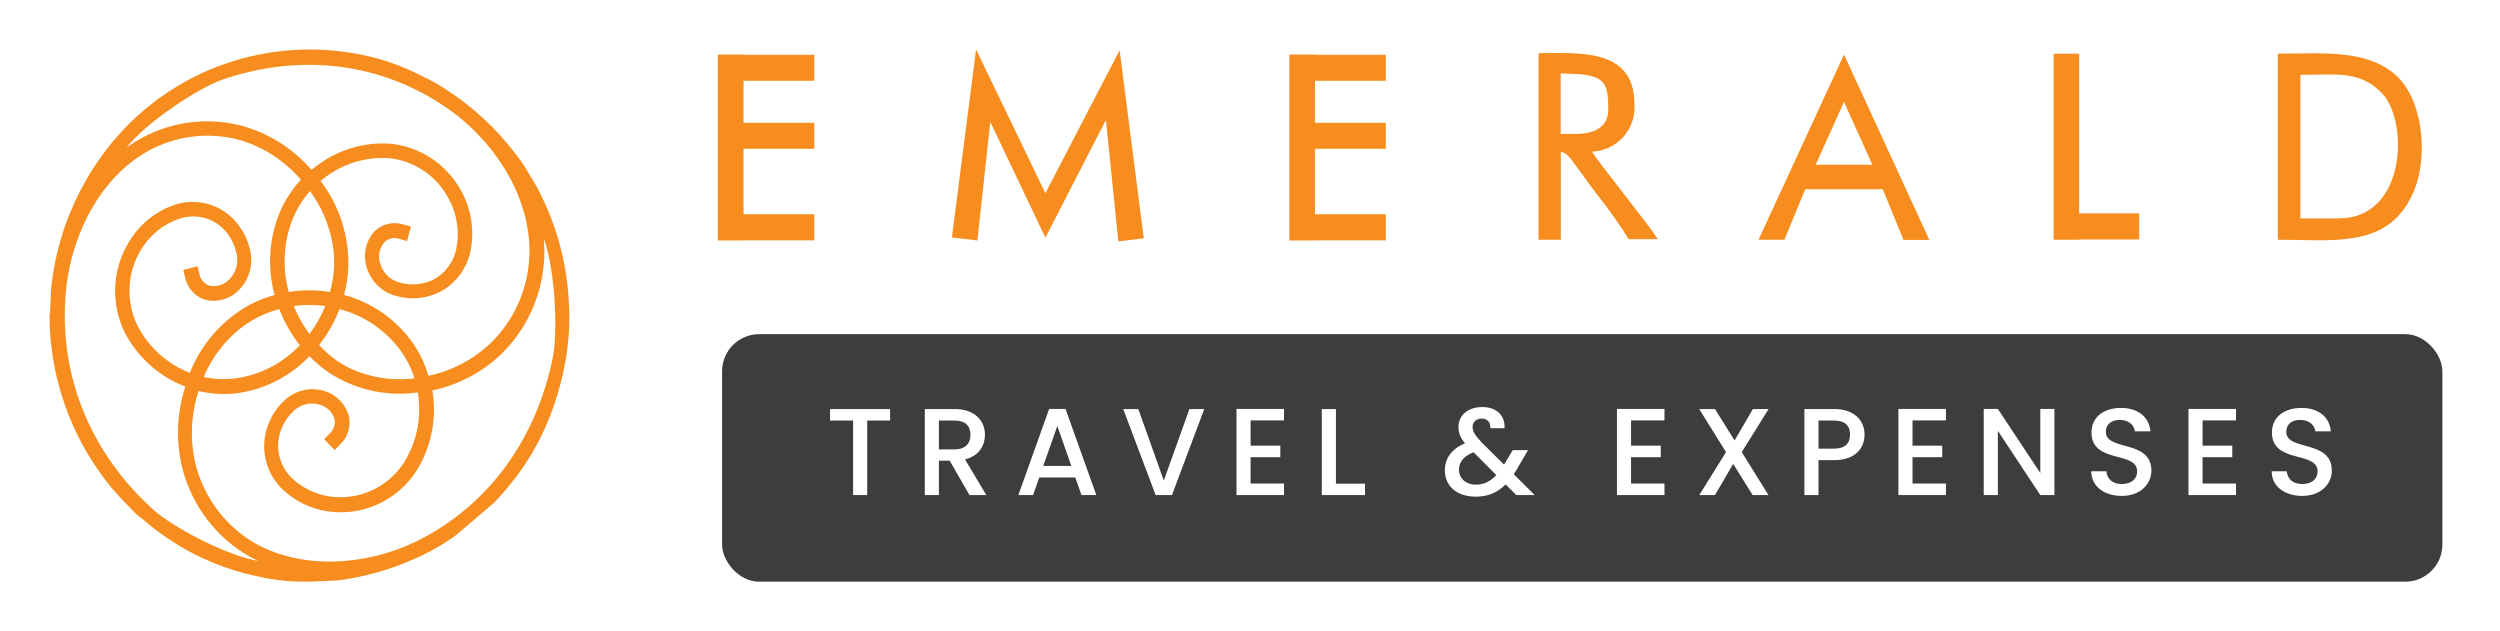 <svg width="202" height="51" viewBox="0 0 202 51" fill="none" xmlns="http://www.w3.org/2000/svg">
<g filter="url(#filter0_d_8995_35022)">
<path fill-rule="evenodd" clip-rule="evenodd" d="M27.437 20.957C27.036 22.012 26.478 22.998 25.784 23.88C26.216 24.344 26.692 24.765 27.203 25.137C27.49 25.332 27.788 25.51 28.095 25.669C29.773 26.49 31.645 26.802 33.491 26.569C33.19 25.613 32.71 24.725 32.078 23.956C30.877 22.489 29.253 21.447 27.437 20.98M10.271 7.891C10.495 7.728 10.729 7.576 10.964 7.43C12.248 6.645 13.673 6.131 15.155 5.916C16.636 5.701 18.145 5.791 19.593 6.179C21.748 6.781 23.685 8.012 25.166 9.721C25.48 9.46 25.811 9.22 26.156 9.002C27.714 8 29.535 7.51 31.374 7.599C32.596 7.686 33.778 8.085 34.81 8.759C35.843 9.433 36.694 10.361 37.285 11.457C38.101 12.95 38.356 14.697 38 16.368C37.848 17.048 37.553 17.685 37.136 18.237C36.719 18.79 36.19 19.243 35.586 19.566C34.483 20.131 33.214 20.257 32.026 19.916C31.441 19.771 30.904 19.466 30.475 19.033C30.046 18.601 29.739 18.057 29.589 17.461C29.456 16.961 29.455 16.434 29.587 15.934C29.718 15.434 29.978 14.978 30.338 14.614C30.649 14.344 31.023 14.158 31.423 14.076C31.824 13.995 32.238 14.019 32.627 14.146L33.199 14.304L32.89 15.473L32.318 15.316C32.116 15.239 31.898 15.217 31.685 15.253C31.472 15.289 31.272 15.381 31.105 15.52C30.895 15.745 30.748 16.022 30.677 16.324C30.607 16.626 30.616 16.942 30.705 17.239C30.806 17.631 31.011 17.986 31.297 18.267C31.582 18.549 31.937 18.745 32.324 18.835C33.232 19.097 34.202 19.005 35.048 18.578C35.504 18.331 35.902 17.987 36.215 17.568C36.528 17.149 36.749 16.666 36.861 16.152C37.154 14.758 36.939 13.302 36.255 12.059C35.767 11.13 35.057 10.342 34.193 9.767C33.328 9.191 32.335 8.848 31.305 8.768C29.705 8.69 28.12 9.115 26.762 9.984C26.461 10.176 26.173 10.387 25.898 10.616C27.465 12.66 28.259 15.213 28.135 17.806C28.09 18.49 27.977 19.168 27.798 19.829C29.813 20.369 31.613 21.538 32.948 23.172C33.707 24.11 34.276 25.193 34.618 26.358C36.594 25.953 38.412 24.968 39.848 23.523C40.795 22.55 41.542 21.394 42.046 20.122C42.55 18.85 42.801 17.488 42.784 16.117C42.692 11.539 39.774 7.272 36.158 4.758C30.71 0.982 24.204 0.315 18.008 2.42C16.005 3.121 11.885 5.845 10.266 7.868L10.271 7.891ZM26.665 19.583C26.832 18.972 26.939 18.345 26.985 17.712C27.008 17.362 27.008 17.011 26.985 16.66C26.84 14.767 26.167 12.955 25.046 11.44C24.389 12.186 23.876 13.053 23.535 13.995C22.894 15.791 22.822 17.748 23.329 19.589C24.432 19.412 25.556 19.412 26.659 19.589L26.665 19.583ZM25.011 22.98C25.529 22.287 25.956 21.528 26.282 20.723C25.436 20.612 24.581 20.612 23.735 20.723C24.059 21.531 24.486 22.292 25.006 22.985L25.011 22.98ZM14.528 13.661C13.196 14.097 12.067 15.016 11.353 16.245C10.819 17.145 10.514 18.167 10.467 19.218C10.42 20.269 10.632 21.315 11.084 22.261C11.817 23.715 12.967 24.906 14.38 25.675C14.69 25.846 15.011 25.996 15.341 26.125C16.294 23.715 18.063 21.736 20.325 20.548C20.921 20.249 21.544 20.011 22.184 19.834C21.63 17.776 21.718 15.591 22.436 13.585C22.854 12.446 23.492 11.404 24.313 10.522C22.99 8.978 21.257 7.859 19.323 7.301C18.025 6.953 16.671 6.873 15.342 7.066C14.013 7.259 12.734 7.72 11.582 8.423C7.748 10.797 5.591 15.514 5.287 19.969C4.807 26.674 7.496 32.766 12.389 37.185C13.979 38.623 18.379 40.915 20.874 41.324C20.622 41.207 20.376 41.084 20.136 40.95C18.828 40.205 17.678 39.2 16.755 37.996C15.831 36.791 15.152 35.411 14.757 33.935C14.193 31.727 14.269 29.4 14.975 27.235C12.85 26.431 11.092 24.85 10.042 22.798C9.506 21.674 9.254 20.429 9.31 19.179C9.366 17.929 9.728 16.713 10.363 15.643C11.217 14.163 12.573 13.054 14.174 12.527C14.826 12.323 15.515 12.265 16.191 12.358C16.868 12.45 17.517 12.692 18.093 13.065C19.122 13.759 19.86 14.82 20.165 16.041C20.335 16.629 20.346 17.253 20.198 17.848C20.05 18.443 19.748 18.985 19.323 19.419C18.963 19.794 18.511 20.064 18.014 20.201C17.517 20.338 16.993 20.336 16.497 20.197C16.109 20.058 15.763 19.82 15.492 19.504C15.222 19.189 15.036 18.807 14.952 18.396L14.809 17.812L15.953 17.514L16.102 18.098C16.139 18.315 16.23 18.518 16.366 18.688C16.503 18.858 16.68 18.989 16.88 19.069C17.176 19.139 17.484 19.13 17.775 19.041C18.066 18.953 18.329 18.79 18.54 18.566C18.82 18.279 19.018 17.919 19.113 17.526C19.207 17.132 19.195 16.72 19.078 16.333C18.849 15.388 18.282 14.566 17.487 14.03C17.049 13.752 16.558 13.576 16.047 13.512C15.537 13.448 15.018 13.499 14.528 13.661ZM24.227 23.897C23.532 23.015 22.973 22.029 22.568 20.974C21.977 21.134 21.402 21.352 20.851 21.623C20.542 21.778 20.242 21.952 19.953 22.144C18.41 23.212 17.199 24.709 16.462 26.458C17.422 26.67 18.413 26.69 19.381 26.516C21.227 26.188 22.923 25.271 24.227 23.897ZM23.615 34.66C24.647 35.621 25.989 36.16 27.386 36.174C28.415 36.198 29.434 35.958 30.349 35.474C31.264 34.991 32.045 34.281 32.621 33.409C33.491 32.034 33.927 30.42 33.869 28.785C33.858 28.424 33.823 28.065 33.766 27.709C31.248 28.071 28.687 27.497 26.55 26.09C25.994 25.707 25.477 25.268 25.006 24.78C23.542 26.311 21.644 27.334 19.581 27.703C18.407 27.911 17.205 27.875 16.045 27.598C15.405 29.548 15.332 31.645 15.833 33.637C16.189 34.959 16.799 36.197 17.627 37.277C18.455 38.356 19.485 39.257 20.657 39.927C24.582 42.09 29.663 41.663 33.629 39.752C39.551 36.828 43.356 31.398 44.672 24.856C45.095 22.728 44.838 17.695 43.94 15.281C43.94 15.561 43.98 15.865 43.985 16.122C44.008 17.651 43.733 19.169 43.175 20.587C42.617 22.005 41.788 23.296 40.735 24.383C39.143 25.987 37.13 27.085 34.939 27.545C35.008 27.953 35.048 28.365 35.059 28.779C35.122 30.659 34.619 32.514 33.617 34.093C32.933 35.131 32.005 35.978 30.917 36.554C29.829 37.13 28.617 37.417 27.392 37.39C25.709 37.369 24.092 36.718 22.848 35.56C22.348 35.085 21.956 34.506 21.697 33.861C21.438 33.216 21.319 32.521 21.349 31.824C21.42 30.567 21.949 29.383 22.831 28.504C23.247 28.059 23.773 27.737 24.353 27.573C24.933 27.408 25.546 27.407 26.127 27.569C26.626 27.7 27.082 27.966 27.447 28.338C27.812 28.71 28.074 29.175 28.204 29.685C28.279 30.096 28.249 30.521 28.116 30.917C27.984 31.313 27.754 31.668 27.449 31.947L27.037 32.362L26.19 31.48L26.608 31.059C26.772 30.918 26.898 30.737 26.973 30.532C27.048 30.327 27.07 30.106 27.037 29.89C26.951 29.592 26.788 29.323 26.567 29.111C26.346 28.898 26.074 28.749 25.778 28.679C25.395 28.573 24.991 28.576 24.609 28.689C24.228 28.801 23.884 29.018 23.615 29.317C22.94 29.987 22.533 30.889 22.471 31.848C22.45 32.373 22.542 32.897 22.74 33.383C22.937 33.868 23.236 34.304 23.615 34.66ZM4 21.53C4.021 25.964 5.375 30.284 7.88 33.906C8.568 34.919 9.35 35.862 10.214 36.723C10.483 36.969 10.735 37.308 11.198 37.7C11.347 37.828 11.404 37.84 11.553 37.968C14.191 40.264 17.354 41.842 20.748 42.557C23.272 43.142 24.754 43.019 27.26 42.902C29.409 42.633 31.509 42.044 33.491 41.154C34.668 40.648 35.786 40.01 36.827 39.255L39.986 36.565L40.283 36.232L40.907 35.531L41.737 34.49C42.979 32.831 43.967 30.988 44.666 29.024C45.138 27.718 45.491 26.369 45.719 24.996C45.982 23.433 46.061 21.844 45.954 20.261C45.769 17.014 44.869 13.851 43.322 11.007L42.326 9.353C42.143 9.09 41.977 8.833 41.754 8.558C41.531 8.283 41.41 8.102 41.182 7.839L40.575 7.114C39.546 5.966 38.407 4.927 37.176 4.01L36.404 3.472C35.891 3.119 35.36 2.795 34.813 2.501C34.51 2.344 34.292 2.244 33.983 2.086C32.508 1.333 30.942 0.78 29.326 0.444C24.872 -0.488 20.243 0.056 16.113 1.999C14.979 2.548 13.892 3.193 12.863 3.928C12.577 4.127 12.377 4.314 12.114 4.512C11.159 5.255 10.279 6.093 9.487 7.015C9.281 7.248 9.087 7.441 8.915 7.681C7.36 9.614 6.135 11.802 5.293 14.152C5.184 14.486 5.076 14.772 4.99 15.088C4.572 16.443 4.286 17.837 4.137 19.25L4.051 21.004C4.051 21.115 4.051 21.162 4.051 21.232C4.021 21.328 4.003 21.428 4 21.53Z" fill="#F78D1E"/>
<path fill-rule="evenodd" clip-rule="evenodd" d="M189.01 13.646H185.875V2.048C188.79 2.048 190.723 1.672 192.51 3.584C194.6 5.82 194.454 13.646 188.968 13.646M184.047 15.37C188.613 15.37 193.064 16.132 195.039 11.451C196.24 8.62 195.801 3.845 193.398 1.912C190.995 -0.021 187.631 0.334 184.047 0.334V15.37Z" fill="#F78D1E"/>
<path fill-rule="evenodd" clip-rule="evenodd" d="M127.284 6.822H126.103V1.933L127.639 1.995C129.729 2.183 129.948 2.883 129.948 4.848C129.948 6.342 128.726 6.822 127.284 6.822ZM124.316 15.369H126.114V8.264C126.657 8.379 126.751 8.62 127.702 9.894C128.161 10.511 128.538 11.054 128.997 11.66C129.938 12.829 130.807 14.053 131.599 15.327H133.96C132.915 13.739 129.081 9.058 128.642 8.254C129.124 8.234 129.596 8.118 130.032 7.911C130.467 7.704 130.856 7.411 131.175 7.05C131.494 6.689 131.737 6.267 131.889 5.809C132.041 5.352 132.099 4.868 132.059 4.388C132.059 -0.136 127.555 0.292 124.316 0.292V15.369Z" fill="#F78D1E"/>
<path fill-rule="evenodd" clip-rule="evenodd" d="M146.708 9.308L148.996 4.23L151.284 9.308H146.708ZM153.803 15.389H155.892L148.996 0.406L142.09 15.368H144.18L145.862 11.293H152.131L153.803 15.389Z" fill="#F78D1E"/>
<path fill-rule="evenodd" clip-rule="evenodd" d="M165.93 0.336H167.998V13.24H172.847V15.35H167.998V15.371H165.93V0.336Z" fill="#F78D1E"/>
<path fill-rule="evenodd" clip-rule="evenodd" d="M106.248 0.406V0.427H111.974V2.527H106.248V5.923H111.974V8.023H106.248V13.31H111.974V15.421H106.248V15.431H104.18V0.406H106.248Z" fill="#F78D1E"/>
<path fill-rule="evenodd" clip-rule="evenodd" d="M84.468 11.608L90.466 0.063L92.419 15.255L90.361 15.505L89.358 5.694L84.468 15.203L80.017 5.851L78.972 15.432L76.914 15.182L78.868 0L84.468 11.608Z" fill="#F78D1E"/>
<path fill-rule="evenodd" clip-rule="evenodd" d="M60.079 0.406V0.427H65.794V2.527H60.079V5.923H65.794V8.023H60.079V13.31H65.794V15.421H60.079V15.431H58V0.406H60.079Z" fill="#F78D1E"/>
<rect x="58.344" y="23" width="139" height="20" rx="3" fill="#3D3D3D"/>
<path d="M67.07 29.98V29.05H71.92V29.98H70.07V36H68.93V29.98H67.07ZM78.414 31.13C78.414 30.43 78.014 29.98 77.124 29.98H75.864V32.31H77.124C78.014 32.31 78.414 31.82 78.414 31.13ZM74.724 29.05H77.124C78.774 29.05 79.584 30 79.584 31.13C79.584 31.95 79.144 32.83 77.974 33.12L79.694 36H78.334L76.734 33.22H75.864V36H74.724V29.05ZM87.383 36L86.883 34.58H83.973L83.473 36H82.283L84.773 29.04H86.093L88.583 36H87.383ZM86.563 33.65L85.433 30.42L84.293 33.65H86.563ZM94.035 34.83L96.105 29.05H97.305L94.695 36H93.375L90.755 29.05H91.975L94.035 34.83ZM103.749 29.04V29.97H101.049V32.01H103.449V32.94H101.049V35.07H103.749V36H99.909V29.04H103.749ZM106.803 29.05H107.943V35.08H110.293V36H106.803V29.05ZM121.564 30.6H120.424C120.444 30.09 120.154 29.82 119.724 29.82C119.274 29.82 118.984 30.12 118.984 30.49C118.984 30.87 119.194 31.18 119.684 31.71L121.524 33.54L122.234 32.37H123.464L122.564 33.91C122.484 34.05 122.394 34.19 122.314 34.32L124.004 36H122.514L121.654 35.14C120.984 35.81 120.214 36.13 119.244 36.13C117.744 36.13 116.744 35.3 116.744 34C116.744 33.06 117.274 32.27 118.374 31.82C117.984 31.35 117.844 30.98 117.844 30.49C117.844 29.58 118.584 28.89 119.774 28.89C120.984 28.89 121.634 29.65 121.564 30.6ZM119.244 35.16C119.894 35.16 120.424 34.9 120.904 34.39L119.064 32.54C118.254 32.86 117.884 33.34 117.884 33.96C117.884 34.63 118.424 35.16 119.244 35.16ZM134.489 29.04V29.97H131.789V32.01H134.189V32.94H131.789V35.07H134.489V36H130.649V29.04H134.489ZM141.613 36L140.043 33.48L138.573 36H137.303L139.463 32.53L137.293 29.05H138.573L140.153 31.59L141.633 29.05H142.903L140.733 32.53L142.893 36H141.613ZM146.935 32.25H148.195C149.085 32.25 149.485 31.82 149.485 31.12C149.485 30.4 149.085 29.98 148.195 29.98H146.935V32.25ZM150.655 31.12C150.655 32.11 150.005 33.18 148.195 33.18H146.935V36H145.795V29.05H148.195C149.845 29.05 150.655 29.99 150.655 31.12ZM157.232 29.04V29.97H154.532V32.01H156.932V32.94H154.532V35.07H157.232V36H153.392V29.04H157.232ZM164.856 29.04H165.996V36H164.856L161.426 30.81V36H160.286V29.04H161.426L164.856 34.22V29.04ZM173.833 34.03C173.833 35.07 172.983 36.07 171.433 36.07C170.043 36.07 168.973 35.31 168.973 34.08H170.193C170.243 34.65 170.643 35.11 171.433 35.11C172.233 35.11 172.683 34.68 172.683 34.09C172.683 32.41 168.993 33.5 168.993 30.94C168.993 29.72 169.963 28.96 171.383 28.96C172.713 28.96 173.653 29.66 173.753 30.85H172.493C172.453 30.38 172.043 29.95 171.323 29.93C170.663 29.91 170.153 30.23 170.153 30.9C170.153 32.47 173.833 31.49 173.833 34.03ZM180.668 29.04V29.97H177.968V32.01H180.368V32.94H177.968V35.07H180.668V36H176.828V29.04H180.668ZM188.412 34.03C188.412 35.07 187.562 36.07 186.012 36.07C184.622 36.07 183.552 35.31 183.552 34.08H184.772C184.822 34.65 185.222 35.11 186.012 35.11C186.812 35.11 187.262 34.68 187.262 34.09C187.262 32.41 183.572 33.5 183.572 30.94C183.572 29.72 184.542 28.96 185.962 28.96C187.292 28.96 188.232 29.66 188.332 30.85H187.072C187.032 30.38 186.622 29.95 185.902 29.93C185.242 29.91 184.732 30.23 184.732 30.9C184.732 32.47 188.412 31.49 188.412 34.03Z" fill="white"/>
</g>
<defs>
<filter id="filter0_d_8995_35022" x="0" y="0" width="201.344" height="51" filterUnits="userSpaceOnUse" color-interpolation-filters="sRGB">
<feFlood flood-opacity="0" result="BackgroundImageFix"/>
<feColorMatrix in="SourceAlpha" type="matrix" values="0 0 0 0 0 0 0 0 0 0 0 0 0 0 0 0 0 0 127 0" result="hardAlpha"/>
<feOffset dy="4"/>
<feGaussianBlur stdDeviation="2"/>
<feComposite in2="hardAlpha" operator="out"/>
<feColorMatrix type="matrix" values="0 0 0 0 0 0 0 0 0 0 0 0 0 0 0 0 0 0 0.25 0"/>
<feBlend mode="normal" in2="BackgroundImageFix" result="effect1_dropShadow_8995_35022"/>
<feBlend mode="normal" in="SourceGraphic" in2="effect1_dropShadow_8995_35022" result="shape"/>
</filter>
</defs>
</svg>
